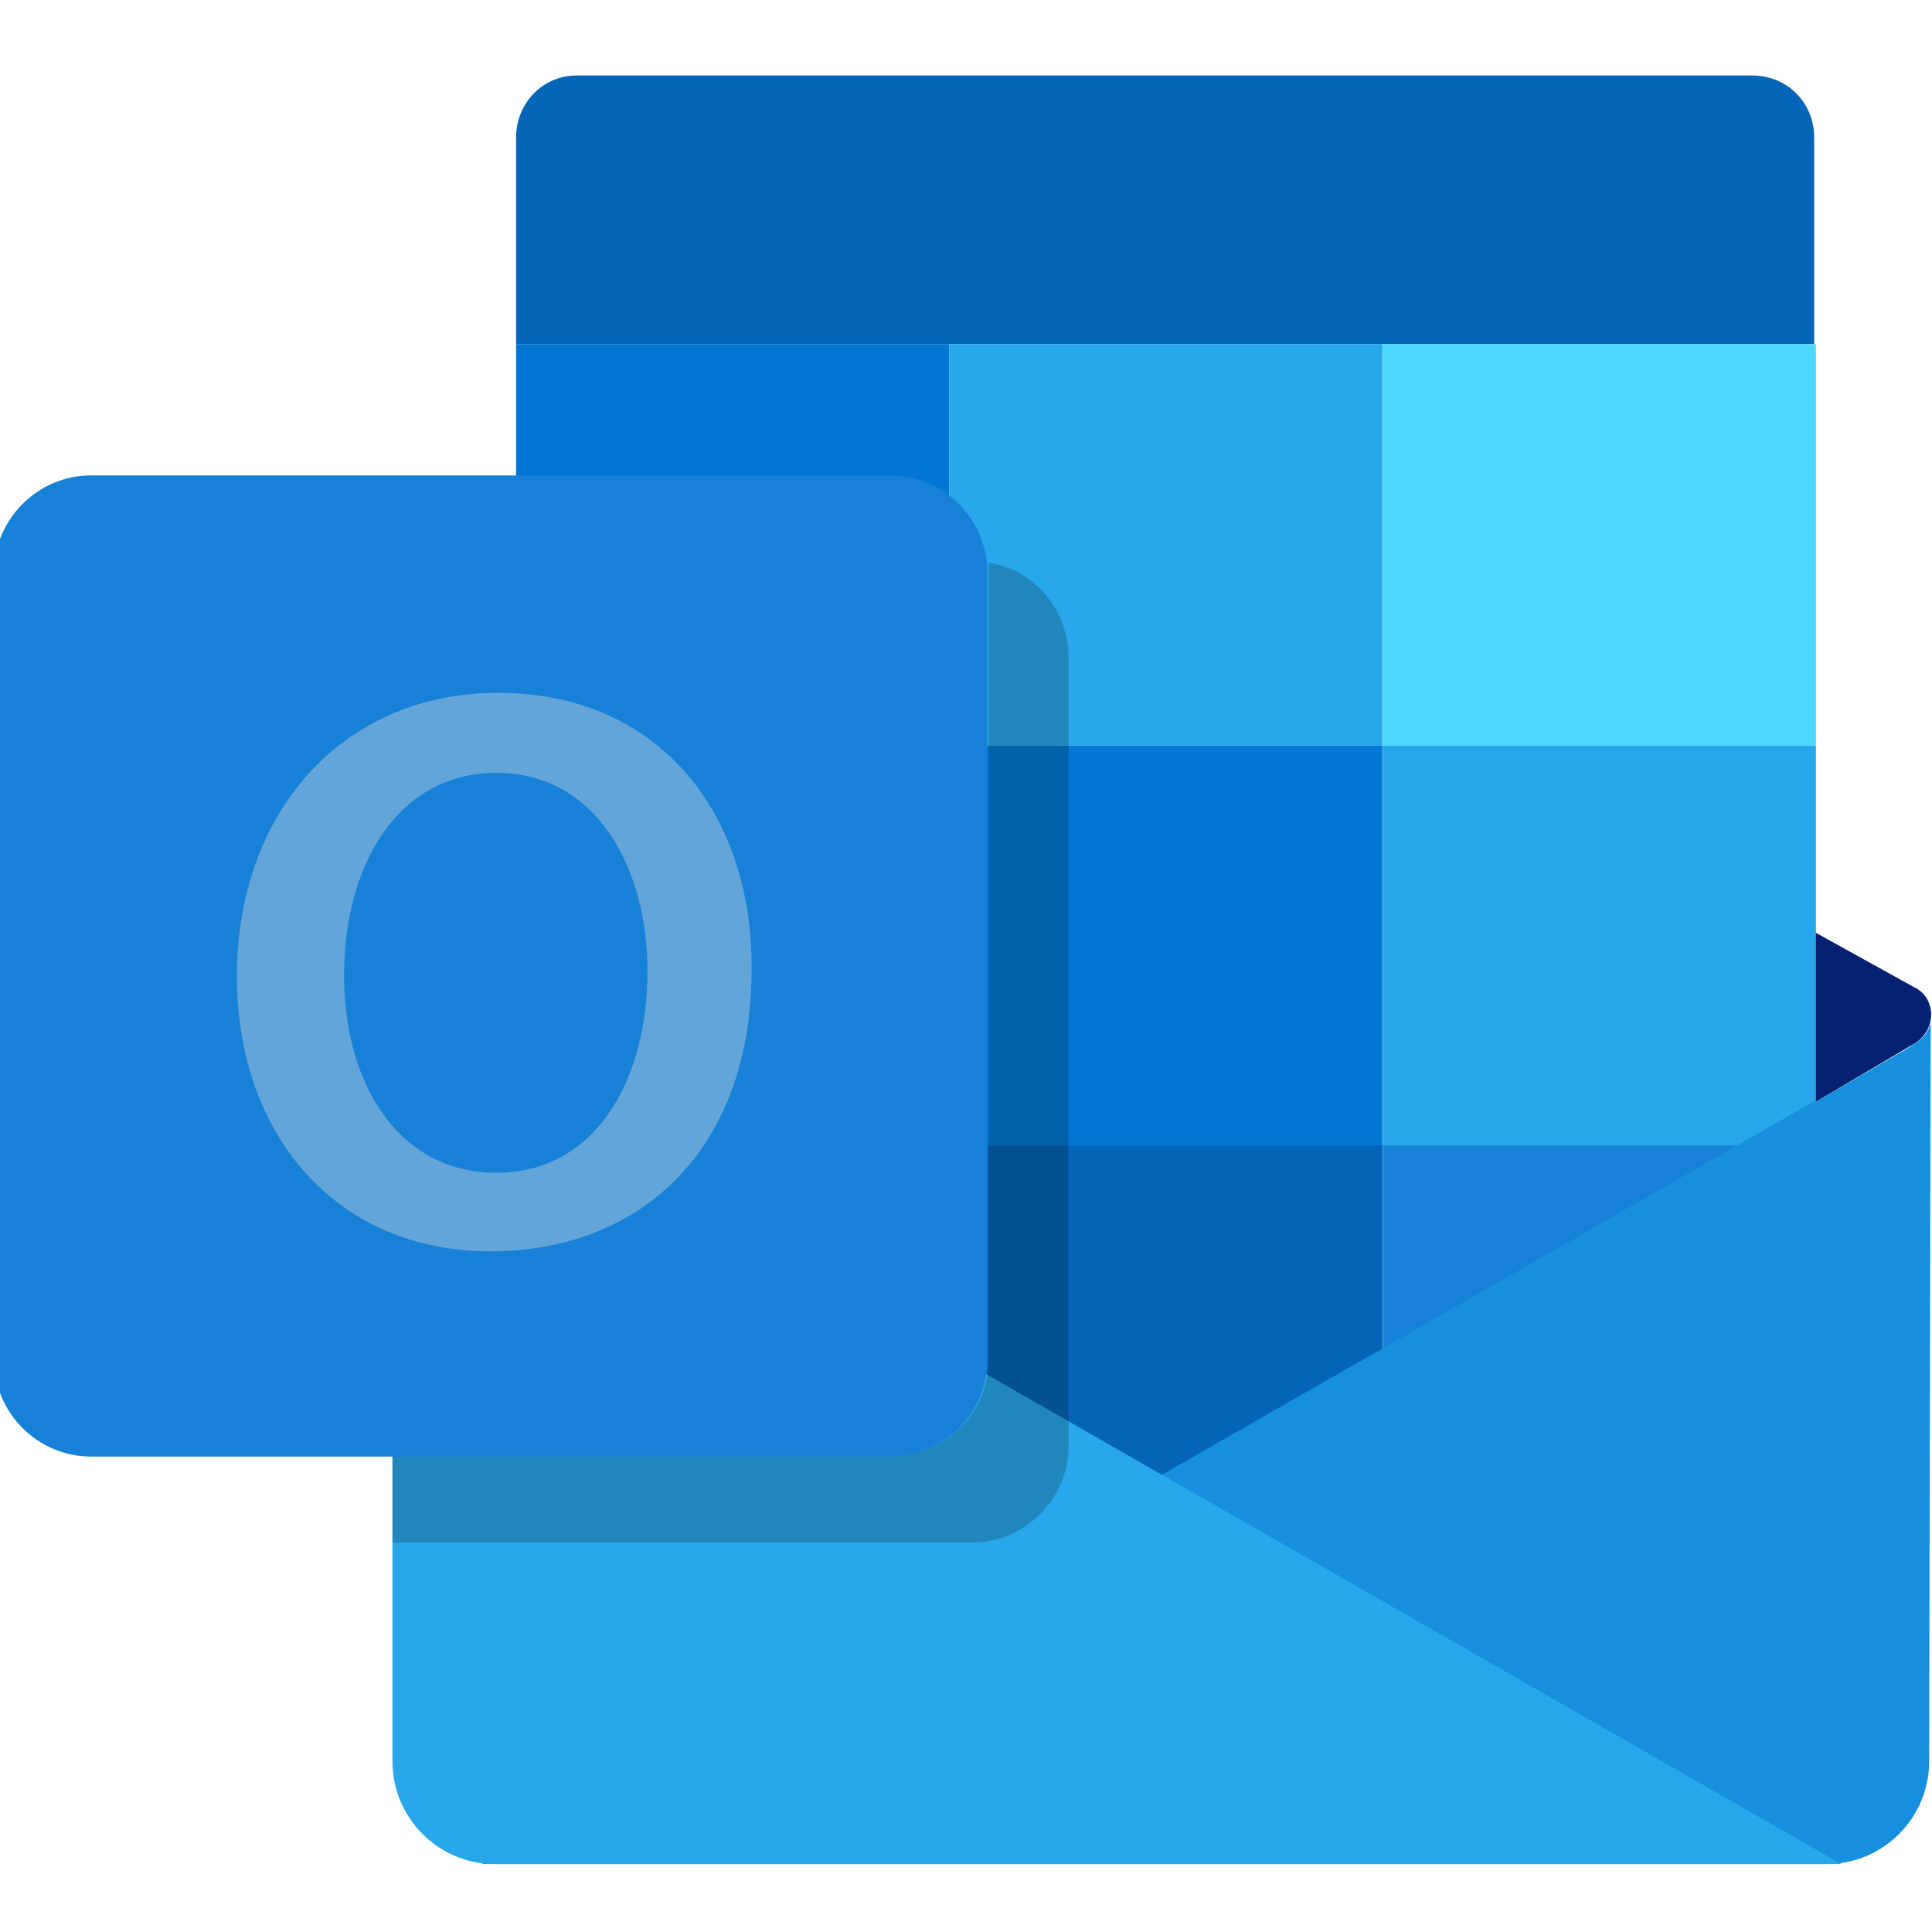 <svg width="46" height="46" viewBox="0 0 46 46" fill="none" xmlns="http://www.w3.org/2000/svg">
<g clip-path="url(#clip0_342_9486)">
<path d="M43.195 8.194H12.289V3.27C12.289 2.444 12.936 1.797 13.727 1.797H41.722C42.548 1.797 43.195 2.444 43.195 3.27V8.194Z" fill="#0464B8"/>
<path d="M12.289 8.193H22.603V17.753H12.289V8.193Z" fill="#0377D4"/>
<path d="M22.602 8.193H32.916V17.753H22.602V8.193Z" fill="#29A7EB"/>
<path d="M32.922 8.193H43.236V17.753H32.922V8.193Z" fill="#4FD8FF"/>
<path d="M12.289 17.753H22.603V27.312H12.289V17.753Z" fill="#1681D7"/>
<path d="M22.602 17.753H32.916V27.312H22.602V17.753Z" fill="#0178D4"/>
<path d="M32.922 17.753H43.236V27.312H32.922V17.753Z" fill="#29A7EB"/>
<path d="M22.602 27.276H32.916V36.836H22.602V27.276Z" fill="#0464B8"/>
<path d="M32.922 27.276H43.236V36.836H32.922V27.276Z" fill="#1681D7"/>
<path d="M45.606 24.832L43.234 26.234V22.209L45.57 23.503C46.109 23.754 46.109 24.509 45.606 24.832Z" fill="#042071"/>
<path d="M45.609 24.832L45.394 24.976L45.142 25.12L43.237 26.234V26.198L11.469 44.382H43.489C44.855 44.382 45.933 43.268 45.933 41.939L45.969 24.186C46.005 24.401 45.861 24.689 45.609 24.832Z" fill="#168FDE"/>
<path d="M43.844 44.383H11.787C10.422 44.383 9.344 43.269 9.344 41.939V24.617L43.844 44.383Z" fill="#29A7EB"/>
<path d="M21.206 34.68H2.159C0.902 34.68 -0.141 33.638 -0.141 32.38V13.62C-0.141 12.363 0.902 11.32 2.159 11.32H21.206C22.464 11.32 23.506 12.363 23.506 13.62V32.38C23.506 33.638 22.5 34.68 21.206 34.68Z" fill="#1681D7"/>
<path d="M11.678 29.793C7.977 29.793 5.641 26.99 5.641 23.252C5.641 19.299 8.192 16.496 11.858 16.496C15.667 16.496 17.895 19.335 17.895 23.001C17.931 27.349 15.272 29.793 11.678 29.793ZM11.822 27.924C14.122 27.924 15.416 25.804 15.416 23.109C15.416 20.665 14.194 18.401 11.822 18.401C9.45 18.401 8.192 20.629 8.192 23.216C8.192 25.804 9.486 27.924 11.822 27.924Z" fill="#DBDCDC" fill-opacity="0.4"/>
<path opacity="0.2" d="M23.539 13.404V13.62V32.379C23.539 33.637 22.497 34.679 21.239 34.679H9.344V36.728H23.144C24.402 36.728 25.444 35.685 25.444 34.428V15.668C25.444 14.518 24.617 13.548 23.539 13.404Z" fill="black"/>
</g>
<defs>
<clipPath id="clip0_342_9486">
<rect width="46" height="46" fill="white"/>
</clipPath>
</defs>
</svg>
